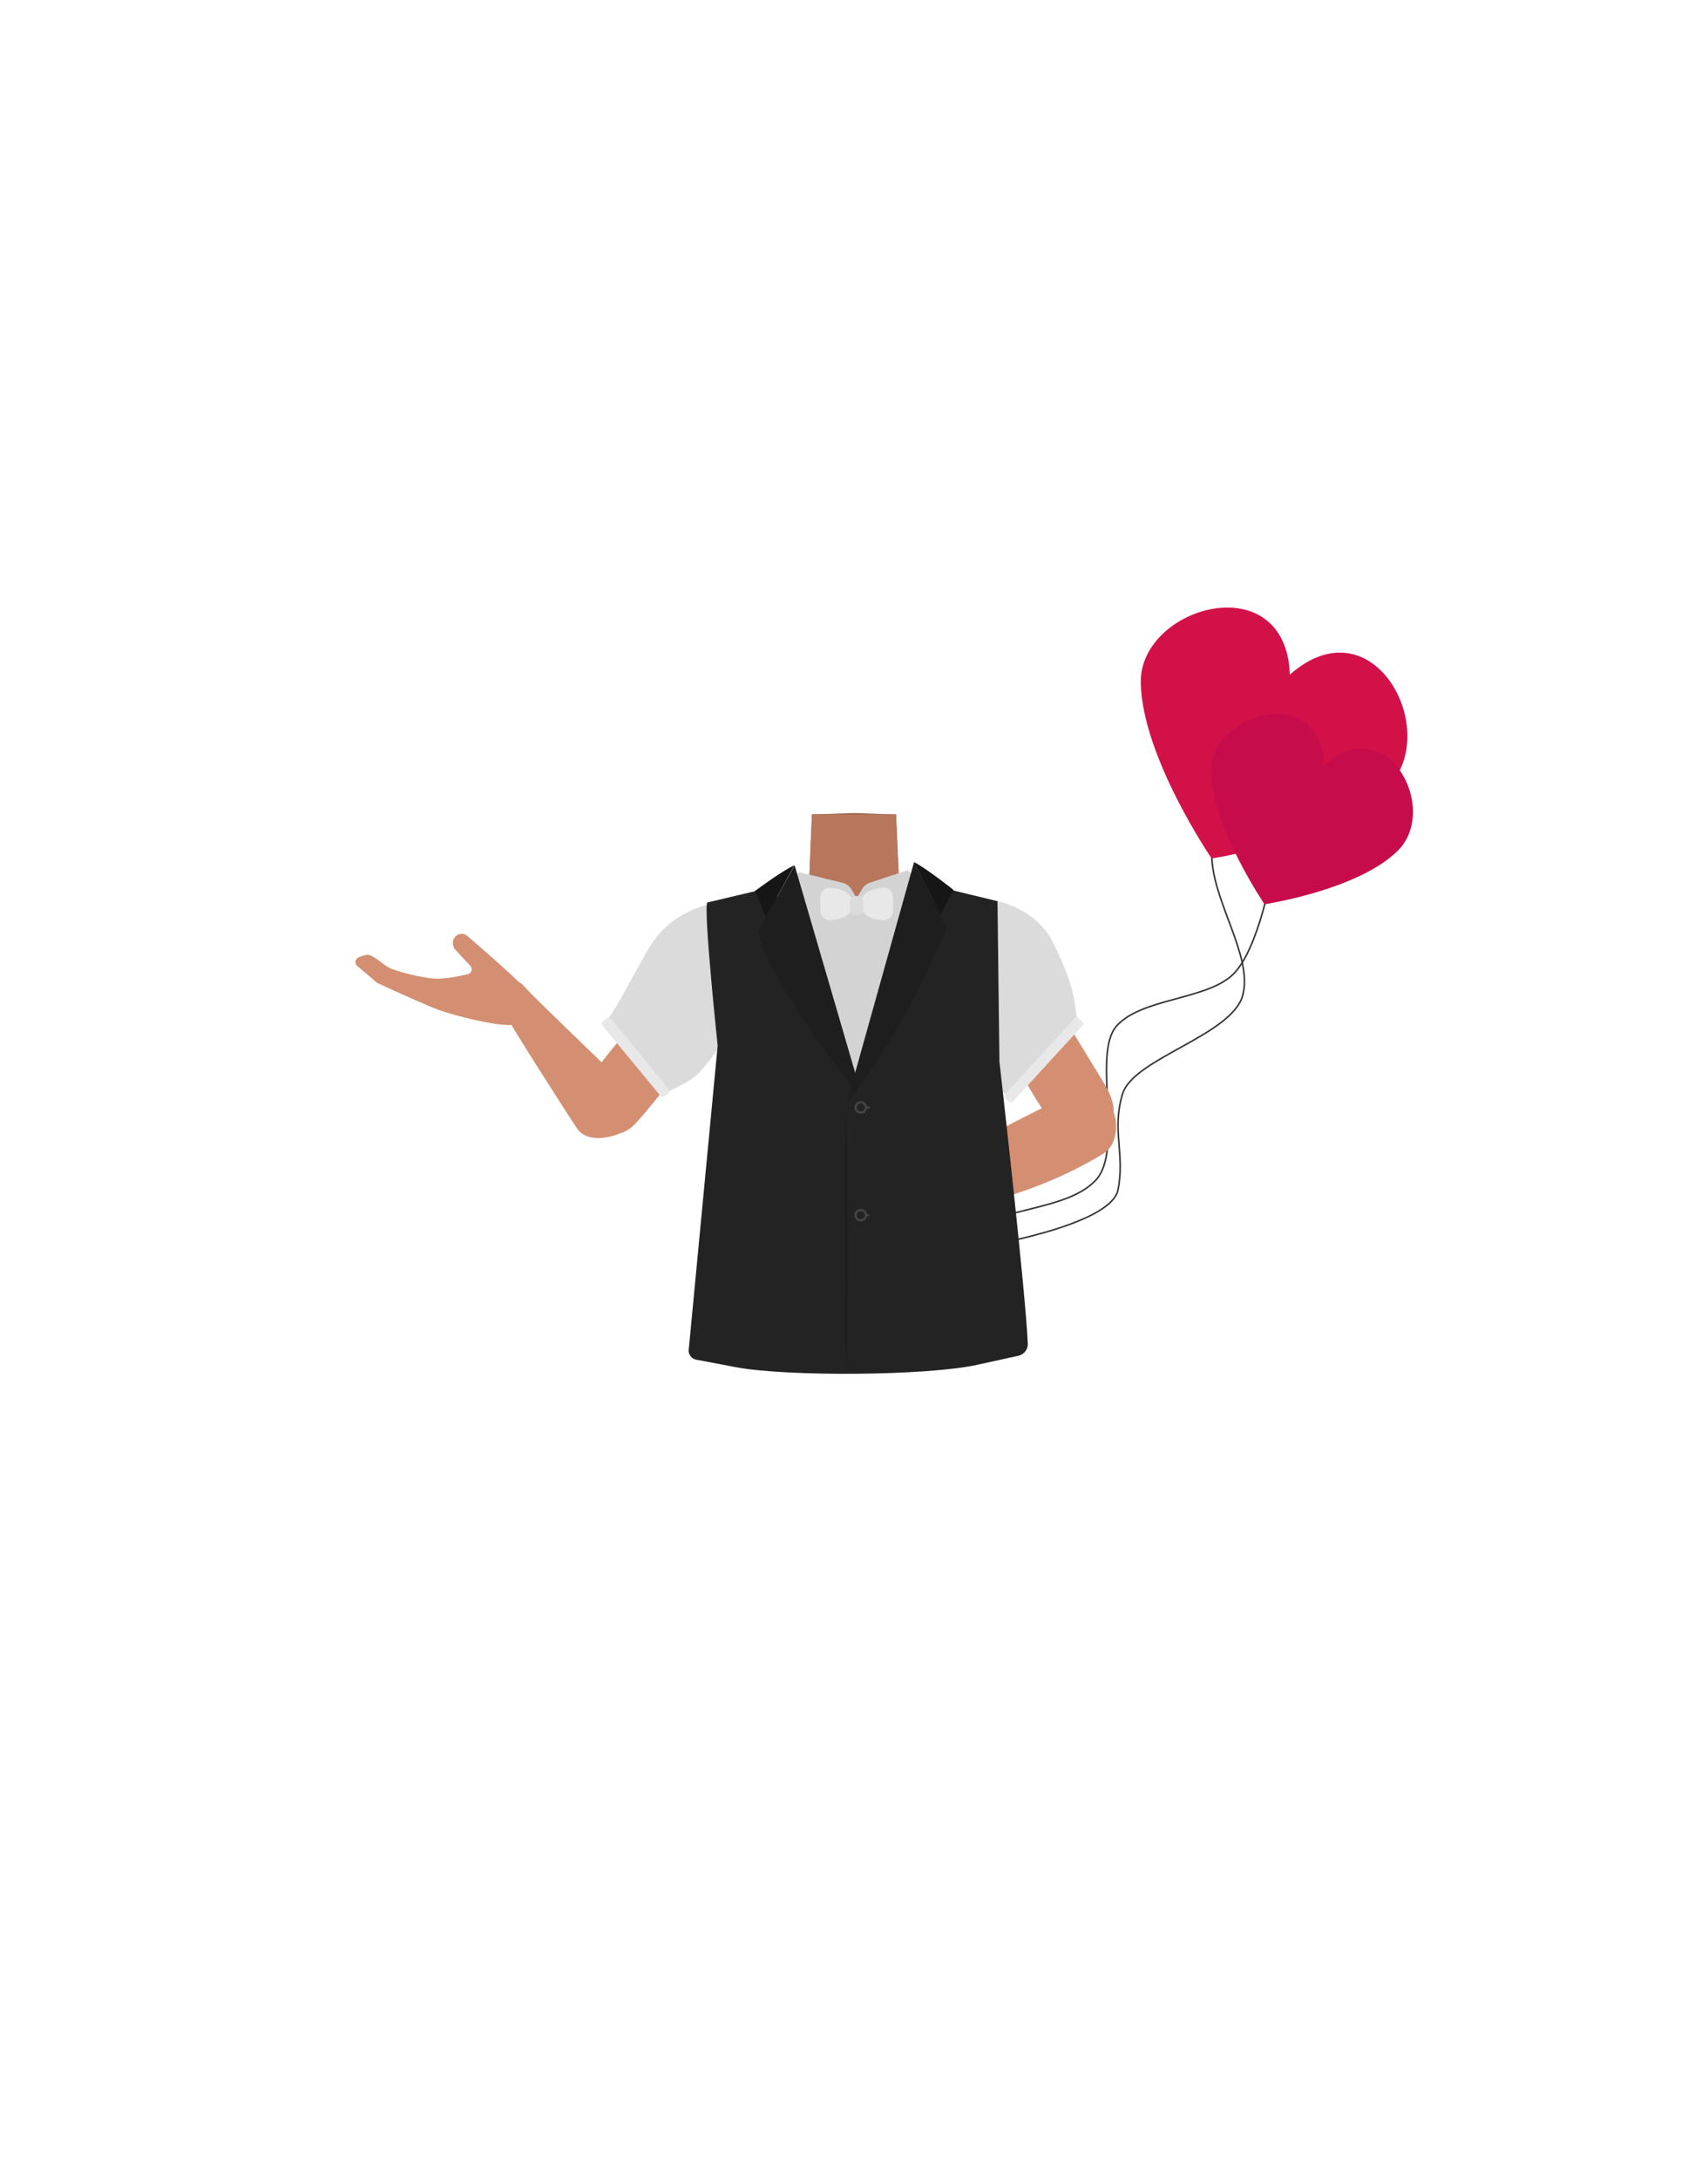 <?xml version="1.0" encoding="utf-8"?>
<!-- Generator: Adobe Illustrator 26.0.3, SVG Export Plug-In . SVG Version: 6.00 Build 0)  -->
<svg version="1.1" id="Calque_1" xmlns="http://www.w3.org/2000/svg" xmlns:xlink="http://www.w3.org/1999/xlink" x="0px" y="0px"
	 viewBox="0 0 788 1005" style="enable-background:new 0 0 788 1005;" xml:space="preserve">
<style type="text/css">
	.st0{fill:none;stroke:#333333;stroke-width:0.71;stroke-miterlimit:10;}
	.st1{fill:#D31149;}
	.st2{fill:#C60C4B;}
	.st3{fill:#8E5736;}
	.st4{fill:#B8775C;}
	.st5{fill:#D48F72;}
	.st6{fill:#D68F72;}
	.st7{fill:#DBDBDB;}
	.st8{fill:#232323;}
	.st9{fill:#1E1E1E;}
	.st10{fill:#444444;}
	.st11{fill:none;stroke:#444444;stroke-miterlimit:10;}
	.st12{fill:#D3D3D3;}
	.st13{fill:#161616;}
	.st14{fill:#E8E8E8;}
</style>
<path class="st0" d="M587.5,399.1c0,0-6.5,39.1-19,50.6s-42,10.6-53.4,23.5c-11.4,12.9,3.7,57.3-9.7,71.2
	C492.1,558.3,462,556.6,444,569"/>
<path class="st0" d="M451.3,575.2c0,0,61.2-9.7,64.5-26.5c3.3-16.6-3-27.7,2.1-44.2c4.9-16.5,50.7-27,55.5-45.7
	c4.8-18.7-15.4-44.8-14.3-66.6"/>
<path class="st1" d="M640.1,363.2c-24.3,24-81.1,32.7-81.1,32.7s-32.2-47.1-32.7-81.2c-0.5-35.2,66.9-54.2,68.8-3.6
	C633.8,277,665.7,337.7,640.1,363.2z"/>
<path class="st2" d="M644.9,392.3c-18.3,18.2-61.5,24.7-61.5,24.7s-24.3-35.7-24.7-61.5c-0.4-26.7,50.7-41.1,52.2-2.8
	C640.1,327.1,664.3,373.1,644.9,392.3z"/>
<g id="Calque_1_00000096760111556550115690000014583781170777855151_">
	<g id="Calque_12">
		<path class="st3" d="M465.8,459.5c0,0-0.1,3.9-9.3,10c-10.9,7.3-6.9,21.4-8.4,28.7c-1,4.9-9.9,17.3-13.7,16.6
			c-10.8-2-16.9-16.2-26.7-20.4c-5.7-2.4-8.2-4.7-13.7-2c-5.5-2.8-8-0.5-13.7,2c-9.8,4.2-15.8,18.5-26.7,20.4
			c-3.9,0.7-12.7-11.7-13.7-16.6c-1.5-7.3,2.5-21.4-8.4-28.7c-9.2-6.1-11.6-11-11.6-11c-7-17.1-6.1-26.7,3.9-29.7s29.4-7,38.6-10.1
			c4.7-1.6,8.5-3.4,10.6-5.8l1.6-37.3l18.3-0.6h2.2l14.3,0.5l4,0.1l0.7,15.7l0.6,12.9v0.5l0.4,8.2c0.4,0.5,0.9,0.9,1.5,1.3
			c2.7,2,6.8,3.2,11.6,4.2c6.5,1.3,30.5,8,37.8,9.4c3.1,0.6-2.8-0.9,0,0C475.8,430.6,472.8,442.4,465.8,459.5z"/>
		<path class="st4" d="M416.5,414.1c-5.4,4.2-18.8,11.4-21.3,12.6c-8.2,3.9-28.3-5-32.8-8.1c4.7-1.6,8.5-3.4,10.6-5.8l1.6-37.3h38.8
			l1.2,28.5v0.5l0.4,8.2C415.4,413.2,415.9,413.7,416.5,414.1z"/>
	</g>
</g>
<path class="st5" d="M358.6,445.9c-4.6,21.5-19.4,24.7-27.9,30.9c-13.6,9.8-26.2,29.2-37.4,41.2c-5.3,5.7-11.7,6.6-17.8,2.5
	l-4.1-2.5c-11.5-10.5,1-21.4,5.5-27.3c9.3-12,20.7-24.7,27.8-38c5.3-9.9,16.3-12.8,32.9-21.8c0,0,1.5-12.2,13.3-5
	C358.5,430.5,360.5,437.1,358.6,445.9L358.6,445.9z"/>
<path class="st5" d="M286.7,522.3c9.5-5.7,6.4-15.2,4.4-18.5c-2.1-3.6-42.1-40.9-49.5-49.2c-4.2-4.7-6.1,0.6-9.4,2.6
	c-3,1.9-0.4,7.6,0.6,9.9c2.2,5,31,49.8,33.5,53.4C271.5,527.9,284,523.9,286.7,522.3z"/>
<path class="st5" d="M209.2,433.3L209.2,433.3c-0.6,1.7-0.2,3.6,1.1,4.9c0.6,0.6,1.1,1.1,1.6,1.7c1.1,1.3,4.1,4.4,5.1,5.5
	c0.3,0.3,0.4,0.6,0.5,0.9l0,0c0.4,1.3-0.4,2.8-1.8,3c-4.1,0.8-6.6,1.6-12.6,2c-5.4,0.4-17.7-2.6-22.9-4.7c-2.8-1.1-7.4-5.9-10.4-6.3
	c-1-0.1-2.8,0.5-4.4,1.2c-1.6,0.7-1.9,2.8-0.6,3.9l9,7.7c0.2,0.1,0.3,0.3,0.5,0.3c2.5,1.2,21.3,9.8,28,12.3c7.8,2.8,24,6.8,32.1,7
	c2.6,0,7.8,0.1,10.7-4.2c2.5-3.7,0.4-8-1.1-10.6c-1.7-3.1-19.9-19-28.5-26.4C213.5,429.8,210.2,430.7,209.2,433.3z"/>
<path class="st5" d="M430.7,437c1,18.1,13.7,22.7,20.4,29c10.7,9.9,22.5,35.4,30.8,46.8c4,5.3,15.2,16.6,24.7,11.6l0,0
	c11.8-6.9,6.4-18.9,3.1-24.3c-6.5-11.1-24-37.9-28.4-49.6c-3.3-8.8-2.4-12.4-16-22.2c0,0-13.2-10.6-24.9-6.5
	C433.1,424.5,430.3,429.5,430.7,437L430.7,437z"/>
<path class="st5" d="M513.9,513.4c-6.4-13.7-13.8-10.2-20.3-8.3c-7,2-69.4,35.4-86.6,44c-9.7,4.9-14.9,7.2-12.5,12.8
	c2.2,5,13.2,3,17.6,2.2c40.9-7.3,70.6-16,96.8-32C516.2,527.7,515.5,516.9,513.9,513.4z"/>
<path class="st6" d="M372.6,523.6c-8.2,4.1-20.6,9.2-20.6,9.2s6.3,4.6,8.9,4.9c2.1,0.2,11.3-4,11.3-4l16.3,2.6
	c-3.4,4.5-11.7,6.8-16.2,11.8c-3.5,3.9-14.3,10-19.5,12c-2.9,1.1-9.7,0.9-12.1,2.6c-1.7,1.2-3.1,7.1-3.1,7.1l16.2-0.9
	c0,0,22.2-7.3,29.3-10.3c7.6-3.2,22-11.3,27.7-16.6c1.9-1.7,5.4-5.1,4.2-10.1c-1.1-4.2-5.9-5.8-9-6.7
	C401.3,524.2,373,523.4,372.6,523.6z"/>
<polygon points="-345.1,580.3 -345,580.2 -345.1,580.2 "/>
<polygon points="-345,580.2 -344.9,580.3 -344.9,580.2 "/>
<polygon points="-345.1,580.3 -345,580.2 -345.1,580.2 "/>
<polygon points="-345,580.2 -344.9,580.3 -344.9,580.2 "/>
<path class="st7" d="M328.2,416.7c0,0-17.6,3.1-27.6,18.6c-4.9,7.6-17.4,32-19.6,33.7c-2.2,1.6,26.8,34.5,27.5,34.2s9.1-3.8,13.5-8
	c4.4-4.1,10.7-13.7,10.7-13.7l15.1,8L328.2,416.7z"/>
<path class="st7" d="M454.4,414.5c0,0,22.5,1.6,31.8,20.8c12.9,26.4,8.9,32.5,11.1,34.1s-31.6,37-32.2,36.7s-2.4-3.1-6.8-7.2
	s-7.4-25.8-7.4-25.8l-15.1,8L454.4,414.5z"/>
<g>
	<path class="st8" d="M326.3,416.2c-1.8,3.6,4.8,66,4.8,66L317.7,623c0.1,1.9,1.5,3.6,3.4,4l18.5,3.5c23.6,4.4,87.8,4,111.2-1.1
		l19.1-4.2c2.6-0.6,4.3-2.9,4.3-5.4c-1-24.1-13.1-130.2-13.1-130.2l-0.9-74l-26.3-6.4L395,500.9L356.7,409L326.3,416.2z"/>
	<g>
		<path class="st9" d="M390.4,509.1c0.8,32.5,0.8,65.3,0.6,97.7l-0.2,16.3c-0.4,4.9,1.6,7.3,6.3,8.8c1.3,0.4,2.6,0.9,3.8,1.3
			c-1.3-0.4-2.6-0.7-3.9-1.1c-2.6-0.7-5.4-2.1-6.3-4.9c-0.4-1.3-0.5-2.8-0.5-4.1l-0.2-16.3C389.6,574.3,389.6,541.4,390.4,509.1
			L390.4,509.1z"/>
	</g>
	<g>
		<circle class="st10" cx="397.1" cy="510.7" r="2.9"/>
		<path class="st8" d="M397.1,508.8c1,0,1.9,0.9,1.9,1.9s-0.9,1.9-1.9,1.9s-1.9-0.9-1.9-1.9S396.1,508.8,397.1,508.8z"/>
	</g>
	<g>
		<circle class="st10" cx="397.1" cy="560.4" r="2.9"/>
		<circle class="st8" cx="397.1" cy="560.4" r="1.9"/>
	</g>
	<line class="st11" x1="399.6" y1="510.7" x2="401.3" y2="510.7"/>
	<line class="st11" x1="399.2" y1="560.4" x2="400.9" y2="560.4"/>
	<path class="st12" d="M369,402.3l19.6,4.8c1.8,0.4,3.5,1.6,4.4,3.3l2.2,3.9l2.5-4.2c0.9-1.5,2.2-2.6,3.8-3.1l17.3-5.7l9.6,9.7
		l-33.6,89.6l-37.6-92.7L369,402.3z"/>
	<path class="st9" d="M421.7,397.6l-31.2,111.5c0,0,26.3-32.2,46-80.9C436.9,427.5,421.7,397.6,421.7,397.6z"/>
	<path class="st9" d="M366.6,399l28.7,98.3l-1.8,4.1c0,0-39.2-48.6-43.7-72.1C349.7,429.8,366.6,399,366.6,399z"/>
	<path class="st13" d="M353.4,422.9l-5.1-12c0,0,12-9,18.2-11.9L353.4,422.9z"/>
	<path class="st13" d="M433.8,422l6.1-11.6c0,0-12.1-9.7-18.3-12.9L433.8,422z"/>
	<path class="st14" d="M378.5,420v-6.3c0-2.5,2.1-4.5,4.6-4.3c4.4,0.4,10.3,1.9,10.3,7.5s-5.9,7.1-10.3,7.5
		C380.7,424.5,378.5,422.5,378.5,420z"/>
	<path class="st14" d="M412,420v-6.3c0-2.5-2.1-4.5-4.6-4.3c-4.4,0.4-10.3,1.9-10.3,7.5s5.9,7.1,10.3,7.5
		C409.9,424.5,412,422.5,412,420z"/>
	<path class="st7" d="M395.6,422.1h-0.8c-1.5,0-2.6-1.2-2.6-2.6v-3.7c0-1.5,1.2-2.6,2.6-2.6h0.8c1.5,0,2.6,1.2,2.6,2.6v3.7
		C398.3,420.8,397.1,422.1,395.6,422.1z"/>
</g>
<path class="st14" d="M308.5,504.1l-1.8,1.5c-0.6,0.4-1.4,0.4-1.9-0.1L278,473c-0.4-0.6-0.4-1.4,0.1-1.9l1.8-1.5
	c0.6-0.4,1.4-0.4,1.9,0.1l26.8,32.5C309.2,502.7,309.1,503.5,308.5,504.1z"/>
<path class="st14" d="M497.6,469.6l1.7,1.5c0.5,0.5,0.6,1.3,0.1,1.9l-32,34.9c-0.5,0.5-1.3,0.6-1.9,0.1l-1.7-1.5
	c-0.5-0.5-0.6-1.3-0.1-1.9l32-34.9C496.2,469.1,497,469,497.6,469.6z"/>
</svg>
